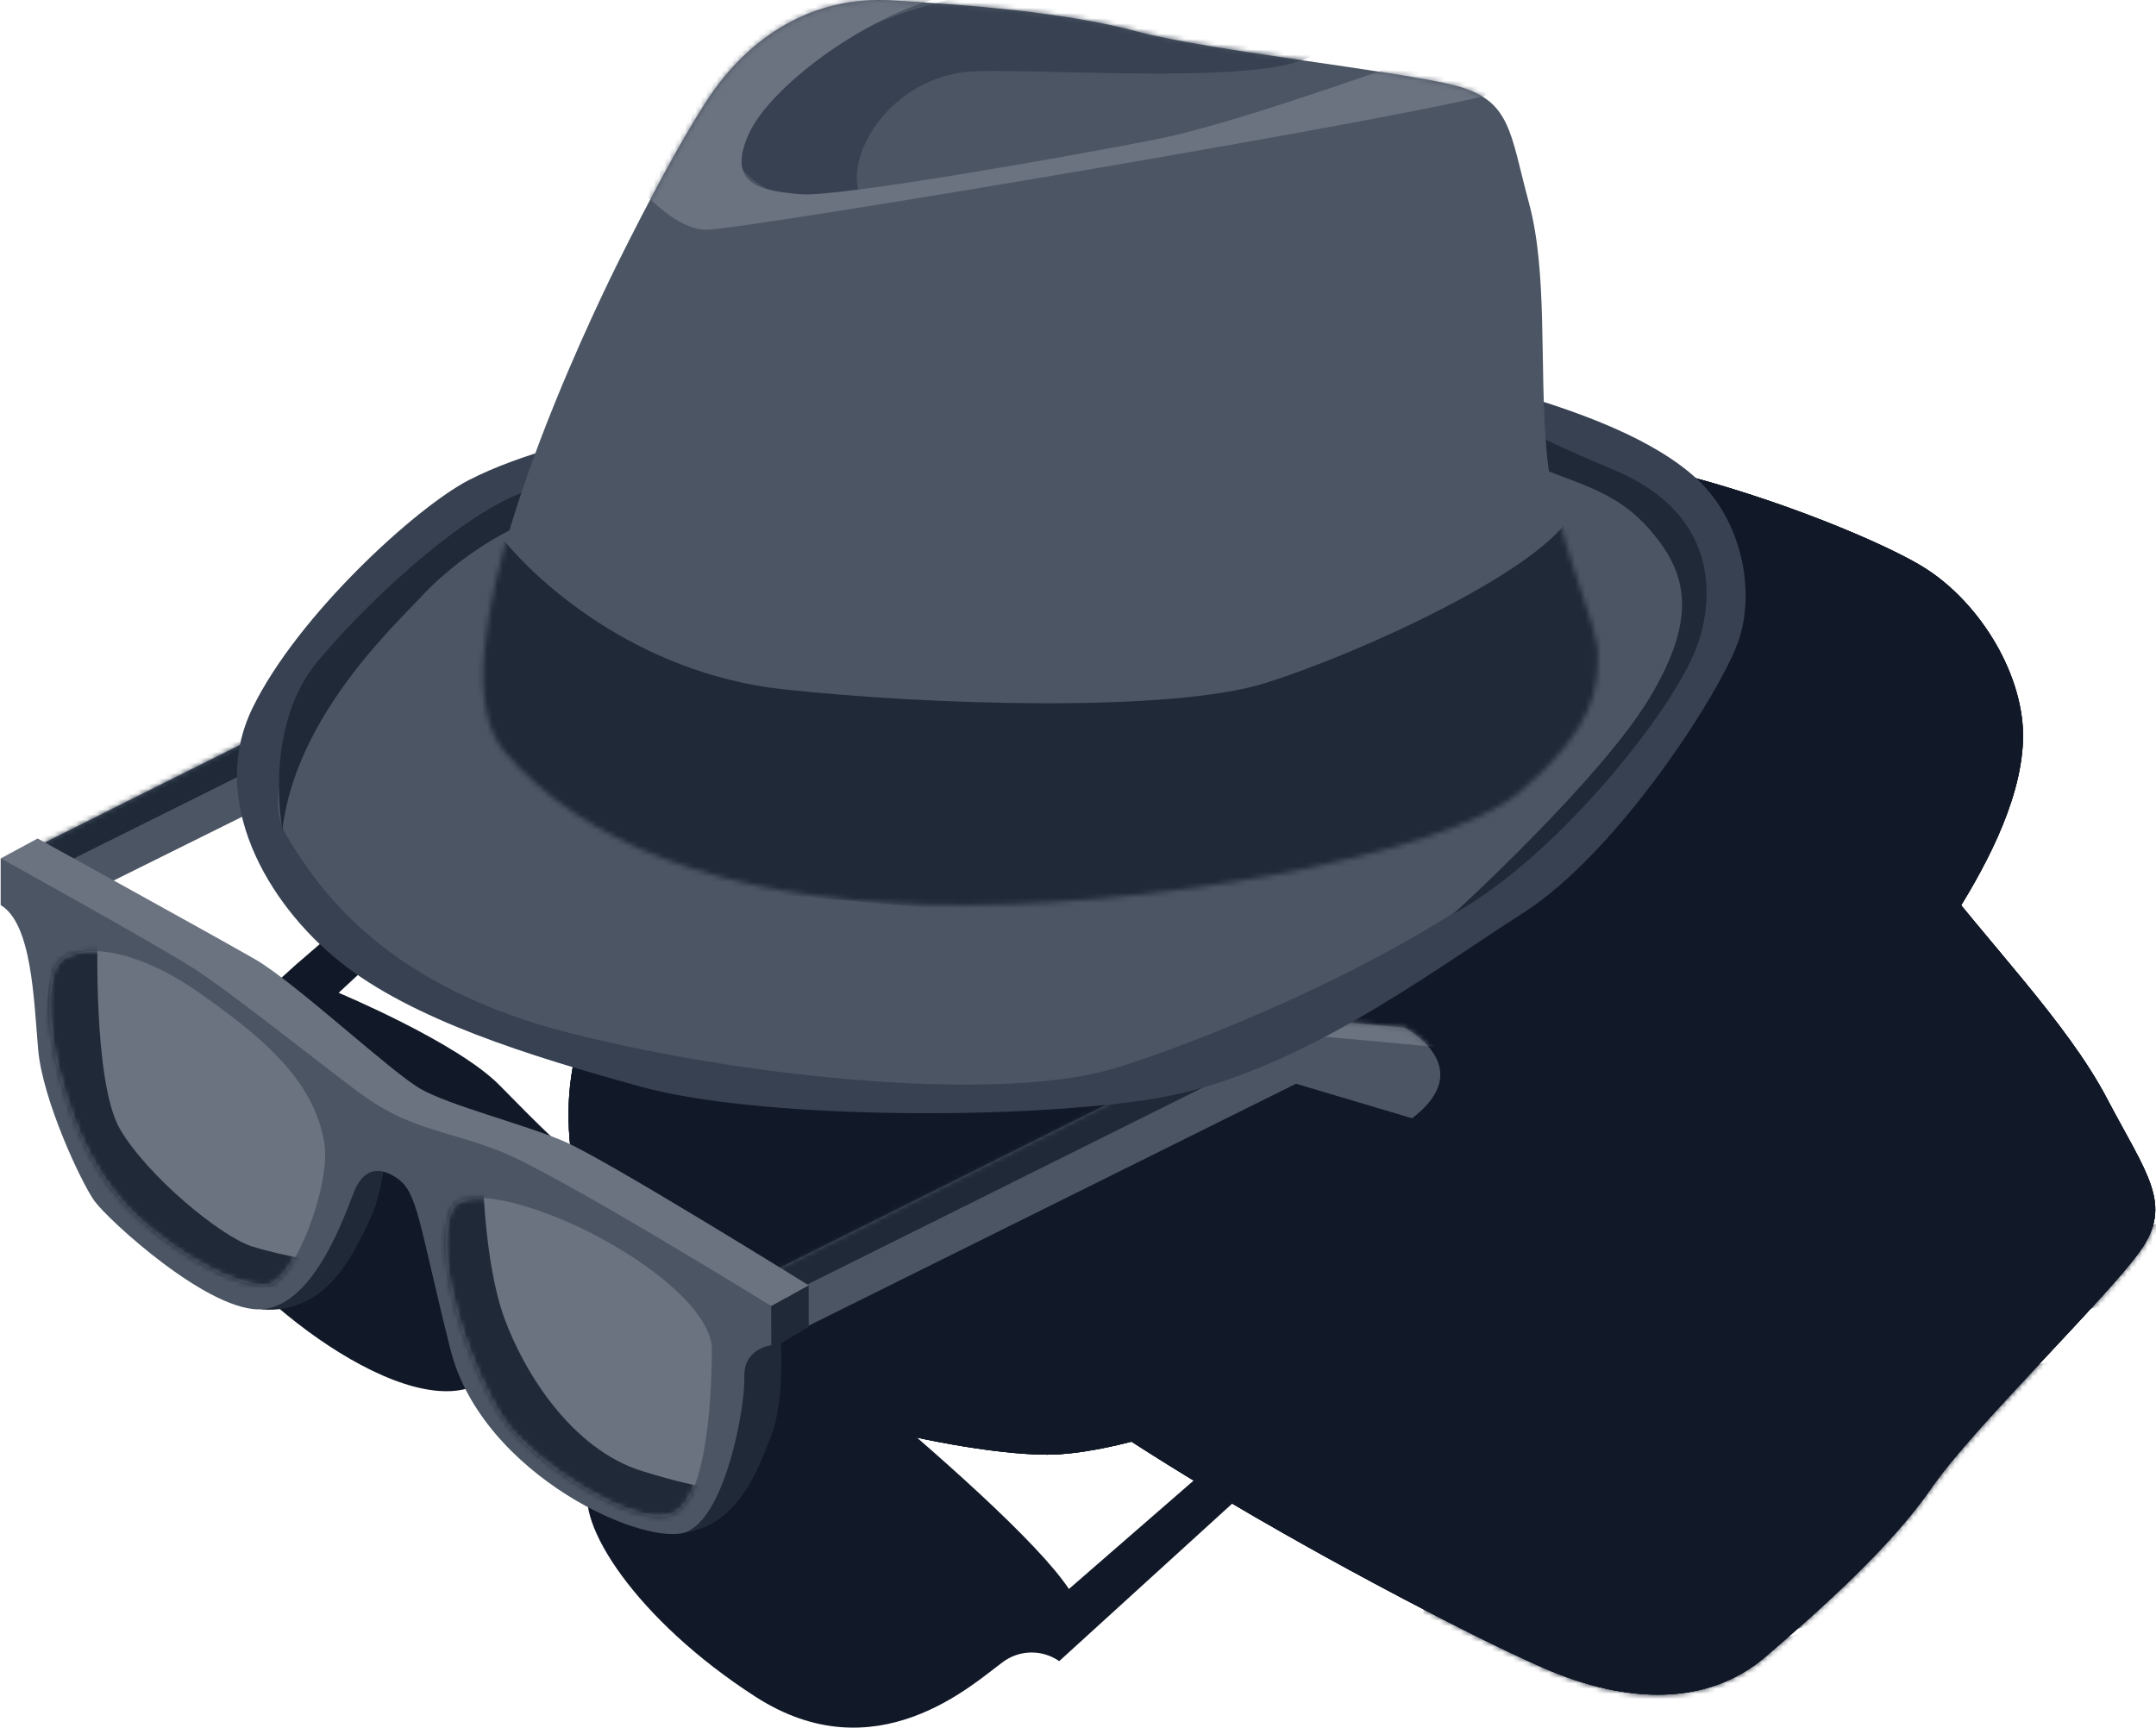 <svg width="196" height="157.08" viewBox="0 0 414 332" fill="none" xmlns="http://www.w3.org/2000/svg">
<path d="M374.478 177.51C380.771 167.703 388.127 154.535 388.571 142.359C389.015 130.182 380.595 116.051 369.75 109.182C358.906 102.314 318.572 86.502 294.48 86.98C270.388 87.458 232.675 85.026 207.371 97.814C182.215 110.469 145.362 138.661 133.749 156.103C122.137 173.545 110.644 192.373 109.263 210.11C107.882 227.848 115.605 251.857 136.667 262.979C157.728 274.101 191.573 280.337 203.545 279.472C215.517 278.607 229.222 273.299 229.222 273.299L374.478 177.51Z" fill="#111827"/>
<path d="M254.892 299.368C239.136 290.629 169.017 251.709 166.43 228.298C163.844 204.886 174.611 180.069 205.257 155.744C236.261 131.089 291.132 105.92 312.941 108.338C334.75 110.757 341.324 117.759 346.306 123.397C351.288 129.036 357.799 149.297 369.7 165.108C381.602 180.92 396.949 196.337 404.679 211.038C412.409 225.738 417.461 231.363 411.134 240.333C404.806 249.304 378.783 274.585 371.046 285.855C363.309 297.125 349.97 309.055 339.062 318.406C328.154 327.756 312.68 327.651 296.41 320.515C280.14 313.379 254.892 299.368 254.892 299.368Z" fill="#111827"/>
<path d="M374.478 177.51C380.771 167.703 388.127 154.535 388.571 142.359C389.015 130.182 380.595 116.051 369.75 109.182C358.906 102.314 318.572 86.502 294.48 86.98C270.388 87.458 232.675 85.026 207.371 97.814C182.215 110.469 145.362 138.661 133.749 156.103C122.137 173.545 110.644 192.373 109.263 210.11C107.882 227.848 115.605 251.857 136.667 262.979C157.728 274.101 191.573 280.337 203.545 279.472C215.517 278.607 229.222 273.299 229.222 273.299L374.478 177.51Z" fill="#111827"/>
<mask id="mask0_4326_18887" style="mask-type:luminance" maskUnits="userSpaceOnUse" x="109" y="86" width="280" height="194">
<path d="M374.476 177.511C380.769 167.704 388.125 154.536 388.569 142.36C389.013 130.183 380.593 116.052 369.748 109.183C358.904 102.315 318.57 86.503 294.478 86.981C270.386 87.459 232.673 85.027 207.369 97.815C182.213 110.47 145.36 138.662 133.747 156.104C122.135 173.546 110.642 192.374 109.261 210.111C107.88 227.849 115.603 251.858 136.665 262.98C157.727 274.102 191.571 280.338 203.543 279.473C215.515 278.608 229.22 273.3 229.22 273.3L374.476 177.511Z" fill="white"/>
</mask>
<g mask="url(#mask0_4326_18887)">
<path d="M218.885 263.429C212.543 266.515 199.86 273.272 174.781 266.03C149.703 258.789 125.421 250.648 121.369 237.206C117.317 223.764 112.138 200.409 132.009 172.526C152.134 144.405 185.492 113.387 207.717 106.729C229.941 100.071 283.551 90.151 313.005 97.59C342.459 105.028 359.371 110.504 364.113 114.427C368.855 118.35 391.355 131.3 371.66 162.937C352.226 194.405 218.885 263.429 218.885 263.429Z" fill="#111827"/>
<path d="M363.881 167.205C368.652 156.301 374.261 150.831 373.479 139.281C372.697 127.73 367.975 118.471 347.569 109.788C327.162 101.106 283.594 94.841 283.594 94.841C307.636 92.894 346.371 103.981 361.105 112.27C370.11 117.353 387.452 132.025 377.129 153.805C366.806 175.585 369.603 173.49 369.603 173.49L363.881 167.205Z" fill="#111827"/>
<path d="M209.521 264.927C200.205 267.647 187.148 266.452 178.84 264.315C170.532 262.178 141.494 256.891 121.764 238.802C121.764 238.802 134.969 258.487 153.297 264.041C171.625 269.595 201.741 275.064 212.642 270.551L209.521 264.927Z" fill="#111827"/>
</g>
<path d="M254.892 299.368C239.136 290.629 169.017 251.709 166.43 228.298C163.844 204.886 174.611 180.069 205.257 155.744C236.261 131.089 291.132 105.92 312.941 108.338C334.75 110.757 341.324 117.759 346.306 123.397C351.288 129.036 357.799 149.297 369.7 165.108C381.602 180.92 396.949 196.337 404.679 211.038C412.409 225.738 417.461 231.363 411.134 240.333C404.806 249.304 378.783 274.585 371.046 285.855C363.309 297.125 349.97 309.055 339.062 318.406C328.154 327.756 312.68 327.651 296.41 320.515C280.14 313.379 254.892 299.368 254.892 299.368Z" fill="#111827"/>
<mask id="mask1_4326_18887" style="mask-type:luminance" maskUnits="userSpaceOnUse" x="166" y="108" width="249" height="218">
<path d="M254.898 299.37C239.142 290.631 169.022 251.711 166.436 228.299C163.85 204.888 174.617 180.071 205.262 155.746C236.267 131.09 291.138 105.922 312.947 108.34C334.756 110.759 341.33 117.761 346.312 123.399C351.294 129.038 357.805 149.299 369.706 165.11C381.608 180.922 396.955 196.339 404.685 211.04C412.415 225.74 417.467 231.365 411.14 240.335C404.812 249.306 378.789 274.587 371.052 285.857C363.315 297.127 349.976 309.057 339.068 318.408C328.16 327.758 312.686 327.653 296.416 320.517C280.145 313.381 254.898 299.37 254.898 299.37Z" fill="white"/>
</mask>
<g mask="url(#mask1_4326_18887)">
<path d="M199.646 267.213C197.532 255.261 198.033 227.843 217.262 209.029C236.661 190.047 271.823 161.926 290.637 156.393C309.452 150.86 351.237 144.392 364.316 151.233L346.53 113.001L309.247 99.18L233.469 128.475L157.854 198.744L167.458 245.25L199.646 267.213Z" fill="#111827"/>
<path d="M305.343 288.086C309.895 296.817 328.751 304.881 341.048 296.438C353.344 287.994 383.735 260.695 394.537 261.94L354.957 309.437C354.957 309.437 341.329 315.349 331.633 316.123C321.937 316.896 292.222 315.546 291.384 303.77C290.545 291.995 305.343 288.086 305.343 288.086Z" fill="#111827"/>
<path d="M407.604 249.996C397.083 252.702 370.602 258.945 357.644 264.401C344.686 269.857 301.406 289.085 296.185 293.879C290.963 298.674 286.622 303.462 297.594 310.049C308.565 316.637 336.786 319.055 351.38 311.8L325.568 330.5L273.911 316.651C273.911 316.651 271.501 301.887 277.018 297.851C282.536 293.816 407.575 235.984 417.285 234.191L407.604 249.996Z" fill="#111827"/>
</g>
<path d="M374.478 177.51C380.771 167.703 388.127 154.535 388.571 142.359C389.015 130.182 380.595 116.051 369.75 109.182C358.906 102.314 318.572 86.502 294.48 86.98C270.388 87.458 232.675 85.026 207.371 97.814C182.215 110.469 145.362 138.661 133.749 156.103C122.137 173.545 110.644 192.373 109.263 210.11C107.882 227.848 115.605 251.857 136.667 262.979C157.728 274.101 191.573 280.337 203.545 279.472C215.517 278.607 229.222 273.299 229.222 273.299L374.478 177.51Z" fill="#111827"/>
<path d="M254.892 299.368C239.136 290.629 169.017 251.709 166.43 228.298C163.844 204.886 174.611 180.069 205.257 155.744C236.261 131.089 291.132 105.92 312.941 108.338C334.75 110.757 341.324 117.759 346.306 123.397C351.288 129.036 357.799 149.297 369.7 165.108C381.602 180.92 396.949 196.337 404.679 211.038C412.409 225.738 417.461 231.363 411.134 240.333C404.806 249.304 378.783 274.585 371.046 285.855C363.309 297.125 349.97 309.055 339.062 318.406C328.154 327.756 312.68 327.651 296.41 320.515C280.14 313.379 254.892 299.368 254.892 299.368Z" fill="#111827"/>
<path d="M269.556 228.916L287.919 230.041L291.534 238.941L203.39 319.221C201.775 318.099 199.843 317.518 197.875 317.565C195.907 317.612 194.006 318.283 192.446 319.481C186.696 323.7 168.115 340.917 145.066 326.083C122.129 311.319 110.073 292.464 113.145 285.054C116.217 277.644 130.162 265.65 123.652 258.655C117.141 251.659 106.803 256.278 92.767 265.439C78.73 274.6 45.865 248.728 37.621 233.43C29.377 218.132 52.588 200.31 53.123 197.687L53.624 195.058C53.624 195.058 50.636 190.889 53.687 188.133L56.731 185.377L135.962 117.077L124.307 116.564L123.151 108.83L140.866 107.656L145.39 115.966L64.94 190.79C64.94 190.79 87.736 200.31 95.825 208.528C103.914 216.747 108.297 221.253 118.768 229.57C129.239 237.887 193.32 287.43 205.257 305.357L278.54 241.62L277.54 236.488L267.78 238.238L269.556 228.916Z" fill="#111827"/>
<path d="M149.843 255.657C149.927 258.146 150.71 269.057 148.06 275.877C145.411 282.696 141.302 294.788 128.598 294.788L145.058 255.657H149.843Z" fill="#1F2937"/>
<path d="M74.362 214.304C74.249 216.786 74.165 227.732 70.98 234.32C67.795 240.907 62.743 252.641 50.08 251.636L69.578 213.925L74.362 214.304Z" fill="#1F2937"/>
<path d="M7.342 162.469L102.829 114.732L126.336 116.884C126.336 116.884 140.725 124.413 127.745 134.291L105.436 127.654L9.963 175.039L7.342 162.469Z" fill="#4B5563"/>
<mask id="mask2_4326_18887" style="mask-type:luminance" maskUnits="userSpaceOnUse" x="7" y="114" width="127" height="62">
<path d="M7.344 162.468L102.831 114.731L126.338 116.883C126.338 116.883 140.727 124.412 127.747 134.29L105.438 127.653L9.965 175.038L7.344 162.468Z" fill="white"/>
</mask>
<g mask="url(#mask2_4326_18887)">
<path d="M6.093 168.938L107.738 118.319L100.185 112.575L2.492 162.435L6.093 168.938Z" fill="#1F2937"/>
<path d="M137.065 121.012L107.737 118.319L101.98 113.946L131.843 115.992L137.065 121.012Z" fill="#6B7280"/>
</g>
<path d="M148.879 244.021L246.275 195.364L269.782 197.494C269.782 197.494 284.178 205.024 271.192 214.902L248.89 208.265L153.445 255.657L148.879 244.021Z" fill="#4B5563"/>
<mask id="mask3_4326_18887" style="mask-type:luminance" maskUnits="userSpaceOnUse" x="148" y="195" width="129" height="61">
<path d="M148.877 244.022L246.273 195.365L269.781 197.495C269.781 197.495 284.176 205.025 271.19 214.903L248.888 208.266L153.443 255.658L148.877 244.022Z" fill="white"/>
</mask>
<g mask="url(#mask3_4326_18887)">
<path d="M149.538 249.554L251.191 198.935L243.63 193.191L145.938 243.044L149.538 249.554Z" fill="#1F2937"/>
<path d="M280.513 201.628L251.193 198.936L245.436 194.556L275.299 196.601L280.513 201.628Z" fill="#6B7280"/>
</g>
<path d="M155.255 255.011L148.025 259.264L148.054 250.989L155.248 246.996L155.255 255.011Z" fill="#1F2937"/>
<path d="M148.061 250.988L155.248 246.995C155.248 246.995 116.042 222.627 108.107 219.274C100.173 215.921 86.263 212.455 80.626 209.221C74.989 205.987 56.548 188.762 48.861 184.333C41.173 179.904 7.103 161.133 7.103 161.133L0.021 164.957L15.136 177.289L44.161 192.123L70.071 216.3L97.777 225.51L130.642 243.086L148.061 250.988Z" fill="#6B7280"/>
<path d="M148.061 250.989V258.526C148.061 258.526 142.705 259.067 142.889 264.628C143.072 270.189 139.471 290.64 132.093 294.247C124.716 297.854 92.513 283.701 86.397 259.257C80.281 234.812 80.161 229.209 76.201 226.446C72.24 223.683 69.485 225.138 67.921 228.963C66.357 232.787 60.501 250.631 50.41 251.587C40.32 252.543 20.547 234.355 17.997 230.763C15.446 227.17 8.04 211.38 7.202 201.685C6.363 191.99 5.997 177.515 0 173.922V164.944C0 164.944 30.469 181.817 37.304 186.246C44.139 190.676 58.655 202.283 68.492 209.7C78.329 217.117 85.037 217.004 95.832 221.187C106.627 225.37 148.061 250.989 148.061 250.989Z" fill="#4B5563"/>
<path d="M86.519 232.556C88.555 227.297 103.466 231.642 114.465 237.477C128.015 244.662 136.654 253.302 136.654 259.271C136.654 265.24 136.175 287.976 129.213 290.971C122.251 293.966 102.5 281.558 96.349 272.425C90.958 264.41 82.629 242.616 86.519 232.556Z" fill="#6B7280"/>
<mask id="mask4_4326_18887" style="mask-type:luminance" maskUnits="userSpaceOnUse" x="85" y="230" width="52" height="62">
<path d="M86.515 232.555C88.551 227.296 103.462 231.641 114.461 237.476C128.012 244.661 136.651 253.301 136.651 259.27C136.651 265.239 136.171 287.975 129.21 290.97C122.248 293.965 102.496 281.557 96.345 272.424C90.954 264.409 82.625 242.615 86.515 232.555Z" fill="white"/>
</mask>
<g mask="url(#mask4_4326_18887)">
<path d="M92.631 225.497C92.631 225.497 92.871 242.461 96.711 253.126C100.552 263.792 109.782 278.513 123.213 282.689C136.644 286.865 140.364 286.204 140.364 286.204L139.047 295.66L96.436 285.452L82.647 240.338L83.52 225.497H92.631Z" fill="#1F2937"/>
</g>
<path d="M12.394 183.855C17.545 181.218 27.502 183.229 38.177 190.794C49.275 198.654 60.296 207.153 62.22 219.871C63.404 227.689 56.526 246.397 51.248 246.995C45.971 247.592 34.584 241.651 26.304 233.995C19.173 227.394 14.325 218.318 11.189 206.05C8.885 196.973 8.18 185.999 12.394 183.855Z" fill="#6B7280"/>
<mask id="mask5_4326_18887" style="mask-type:luminance" maskUnits="userSpaceOnUse" x="9" y="182" width="54" height="66">
<path d="M12.398 183.855C17.549 181.218 27.506 183.229 38.181 190.794C49.279 198.654 60.3 207.153 62.224 219.871C63.407 227.689 56.53 246.397 51.252 246.995C45.974 247.592 34.587 241.651 26.308 233.995C19.177 227.394 14.329 218.318 11.193 206.05C8.889 196.973 8.184 185.999 12.398 183.855Z" fill="white"/>
</mask>
<g mask="url(#mask5_4326_18887)">
<path d="M18.634 179.054C18.634 179.054 17.676 208.026 22.947 217.018C28.217 226.009 42.261 237.596 48.257 239.515C54.254 241.434 63.612 242.861 63.612 242.861L55.212 251.713L19.98 239.156L7.775 205.115L10.263 178.245L18.634 179.054Z" fill="#1F2937"/>
</g>
<path d="M292.49 75.996C303.715 79.378 317.857 84.433 326.151 92.257C334.445 100.082 337.369 113.595 333.775 123.521C330.182 133.448 310.698 163.862 292.49 175.476C274.282 187.09 247.829 207.366 220.094 211.38C192.359 215.394 144.521 214.755 123.142 208.87C101.763 202.986 79.108 195.991 65.142 184.798C51.176 173.606 39.74 153.752 48.414 136.007C57.088 118.263 79.743 97.565 89.903 92.285C100.065 87.006 114.672 83.849 114.672 83.849L292.49 75.996Z" fill="#374151"/>
<mask id="mask6_4326_18887" style="mask-type:luminance" maskUnits="userSpaceOnUse" x="45" y="75" width="291" height="139">
<path d="M292.496 75.995C303.721 79.377 317.863 84.432 326.157 92.256C334.451 100.081 337.375 113.594 333.781 123.52C330.187 133.447 310.704 163.861 292.496 175.475C274.288 187.089 247.835 207.365 220.1 211.379C192.365 215.393 144.527 214.754 123.148 208.869C101.769 202.985 79.114 195.99 65.148 184.797C51.182 173.605 39.745 153.751 48.42 136.006C57.094 118.262 79.748 97.564 89.909 92.284C100.07 87.005 114.678 83.848 114.678 83.848L292.496 75.995Z" fill="white"/>
</mask>
<g mask="url(#mask6_4326_18887)">
<path d="M113.409 95.422C106.215 96.477 91.396 98.171 76.577 115.276C61.759 132.381 48.392 149.725 54.987 160.685C61.583 171.646 74.456 189.833 110.02 198.699C145.584 207.564 192.795 211.796 214.174 205.251C235.553 198.706 282.236 178.753 299.169 159.237C316.101 139.721 325.163 127.741 326.122 122.799C327.08 117.856 335.472 98.192 299.909 86.986C264.345 75.78 113.409 95.422 113.409 95.422Z" fill="#4B5563"/>
<path d="M291.225 88.033C302.021 92.891 309.856 93.734 316.839 101.756C323.822 109.778 326.366 118.235 316.839 134.096C307.313 149.956 279.105 175.645 279.105 175.645C298.321 165.036 319.778 138.518 325.309 125.73C328.699 117.912 332.081 99.647 310.068 90.353C288.055 81.059 291.437 81.059 291.437 81.059L291.225 88.033Z" fill="#1F2937"/>
<path d="M104.94 99.014C95.631 101.755 86.104 108.941 81.024 114.431C75.943 119.922 56.678 137.631 54.135 159.426C54.135 159.426 50.329 139.783 60.913 127.086C71.497 114.389 91.608 96.04 103.46 93.72L104.94 99.014Z" fill="#1F2937"/>
</g>
<path d="M116.934 53.885C110.445 67.404 82.216 127.662 96.894 144.577C111.572 161.492 137.538 172.719 178.182 173.851C218.826 174.983 277.249 164.578 291.927 152.163C306.605 139.747 306.886 131.887 306.886 125.693C306.886 119.499 298.431 102.887 297.021 86.548C295.612 70.21 297.303 52.479 293.639 38.959C289.975 25.44 290.25 19.274 279.546 16.462C268.842 13.65 231.841 9.706 218.298 6.043C204.755 2.38 186.081 0.939 171.136 0.067C156.19 -0.804 143.76 6.831 135.572 19.499C127.384 32.168 116.934 53.885 116.934 53.885Z" fill="#4B5563"/>
<mask id="mask7_4326_18887" style="mask-type:luminance" maskUnits="userSpaceOnUse" x="92" y="0" width="215" height="174">
<path d="M116.932 53.885C110.443 67.404 82.214 127.662 96.892 144.577C111.57 161.492 137.536 172.719 178.18 173.851C218.825 174.983 277.247 164.578 291.925 152.163C306.603 139.747 306.884 131.887 306.884 125.693C306.884 119.499 298.429 102.887 297.019 86.548C295.61 70.21 297.301 52.479 293.637 38.959C289.973 25.44 290.248 19.274 279.544 16.462C268.84 13.65 231.839 9.706 218.296 6.043C204.753 2.38 186.08 0.939 171.134 0.067C156.188 -0.804 143.758 6.831 135.57 19.499C127.382 32.168 116.932 53.885 116.932 53.885Z" fill="white"/>
</mask>
<g mask="url(#mask7_4326_18887)">
<path d="M95.483 102.315C102.254 111.328 122.013 129.354 150.234 132.447C178.455 135.54 224.75 136.933 242.818 131.315C260.885 125.698 296.723 109.359 302.086 98.378L313.945 132.447L295.314 160.048L218.507 178.067L111.288 168.492L85.603 132.728L95.483 102.315Z" fill="#1F2937"/>
<path d="M164.84 36.702C162.515 28.68 172.041 14.106 187.494 13.684C202.947 13.262 244.86 16.426 252.484 10.303L189.82 -1.733C189.82 -1.733 175.022 1.008 166.749 5.234C158.477 9.459 135.625 24.877 143.038 33.109C150.451 41.342 164.84 36.702 164.84 36.702Z" fill="#374151"/>
<path d="M270.491 11.786C260.541 15.161 235.773 24.033 222.018 26.775C208.264 29.517 161.045 37.974 153.667 37.32C146.29 36.666 139.426 35.647 143.654 25.931C147.882 16.215 168.845 0.798 185.355 -1.487L152.124 -1.276L120.154 33.172C120.154 33.172 128.413 44.154 135.607 44.154C142.802 44.154 279.56 21.129 288.241 17.544L270.491 11.786Z" fill="#6B7280"/>
</g>
</svg>
